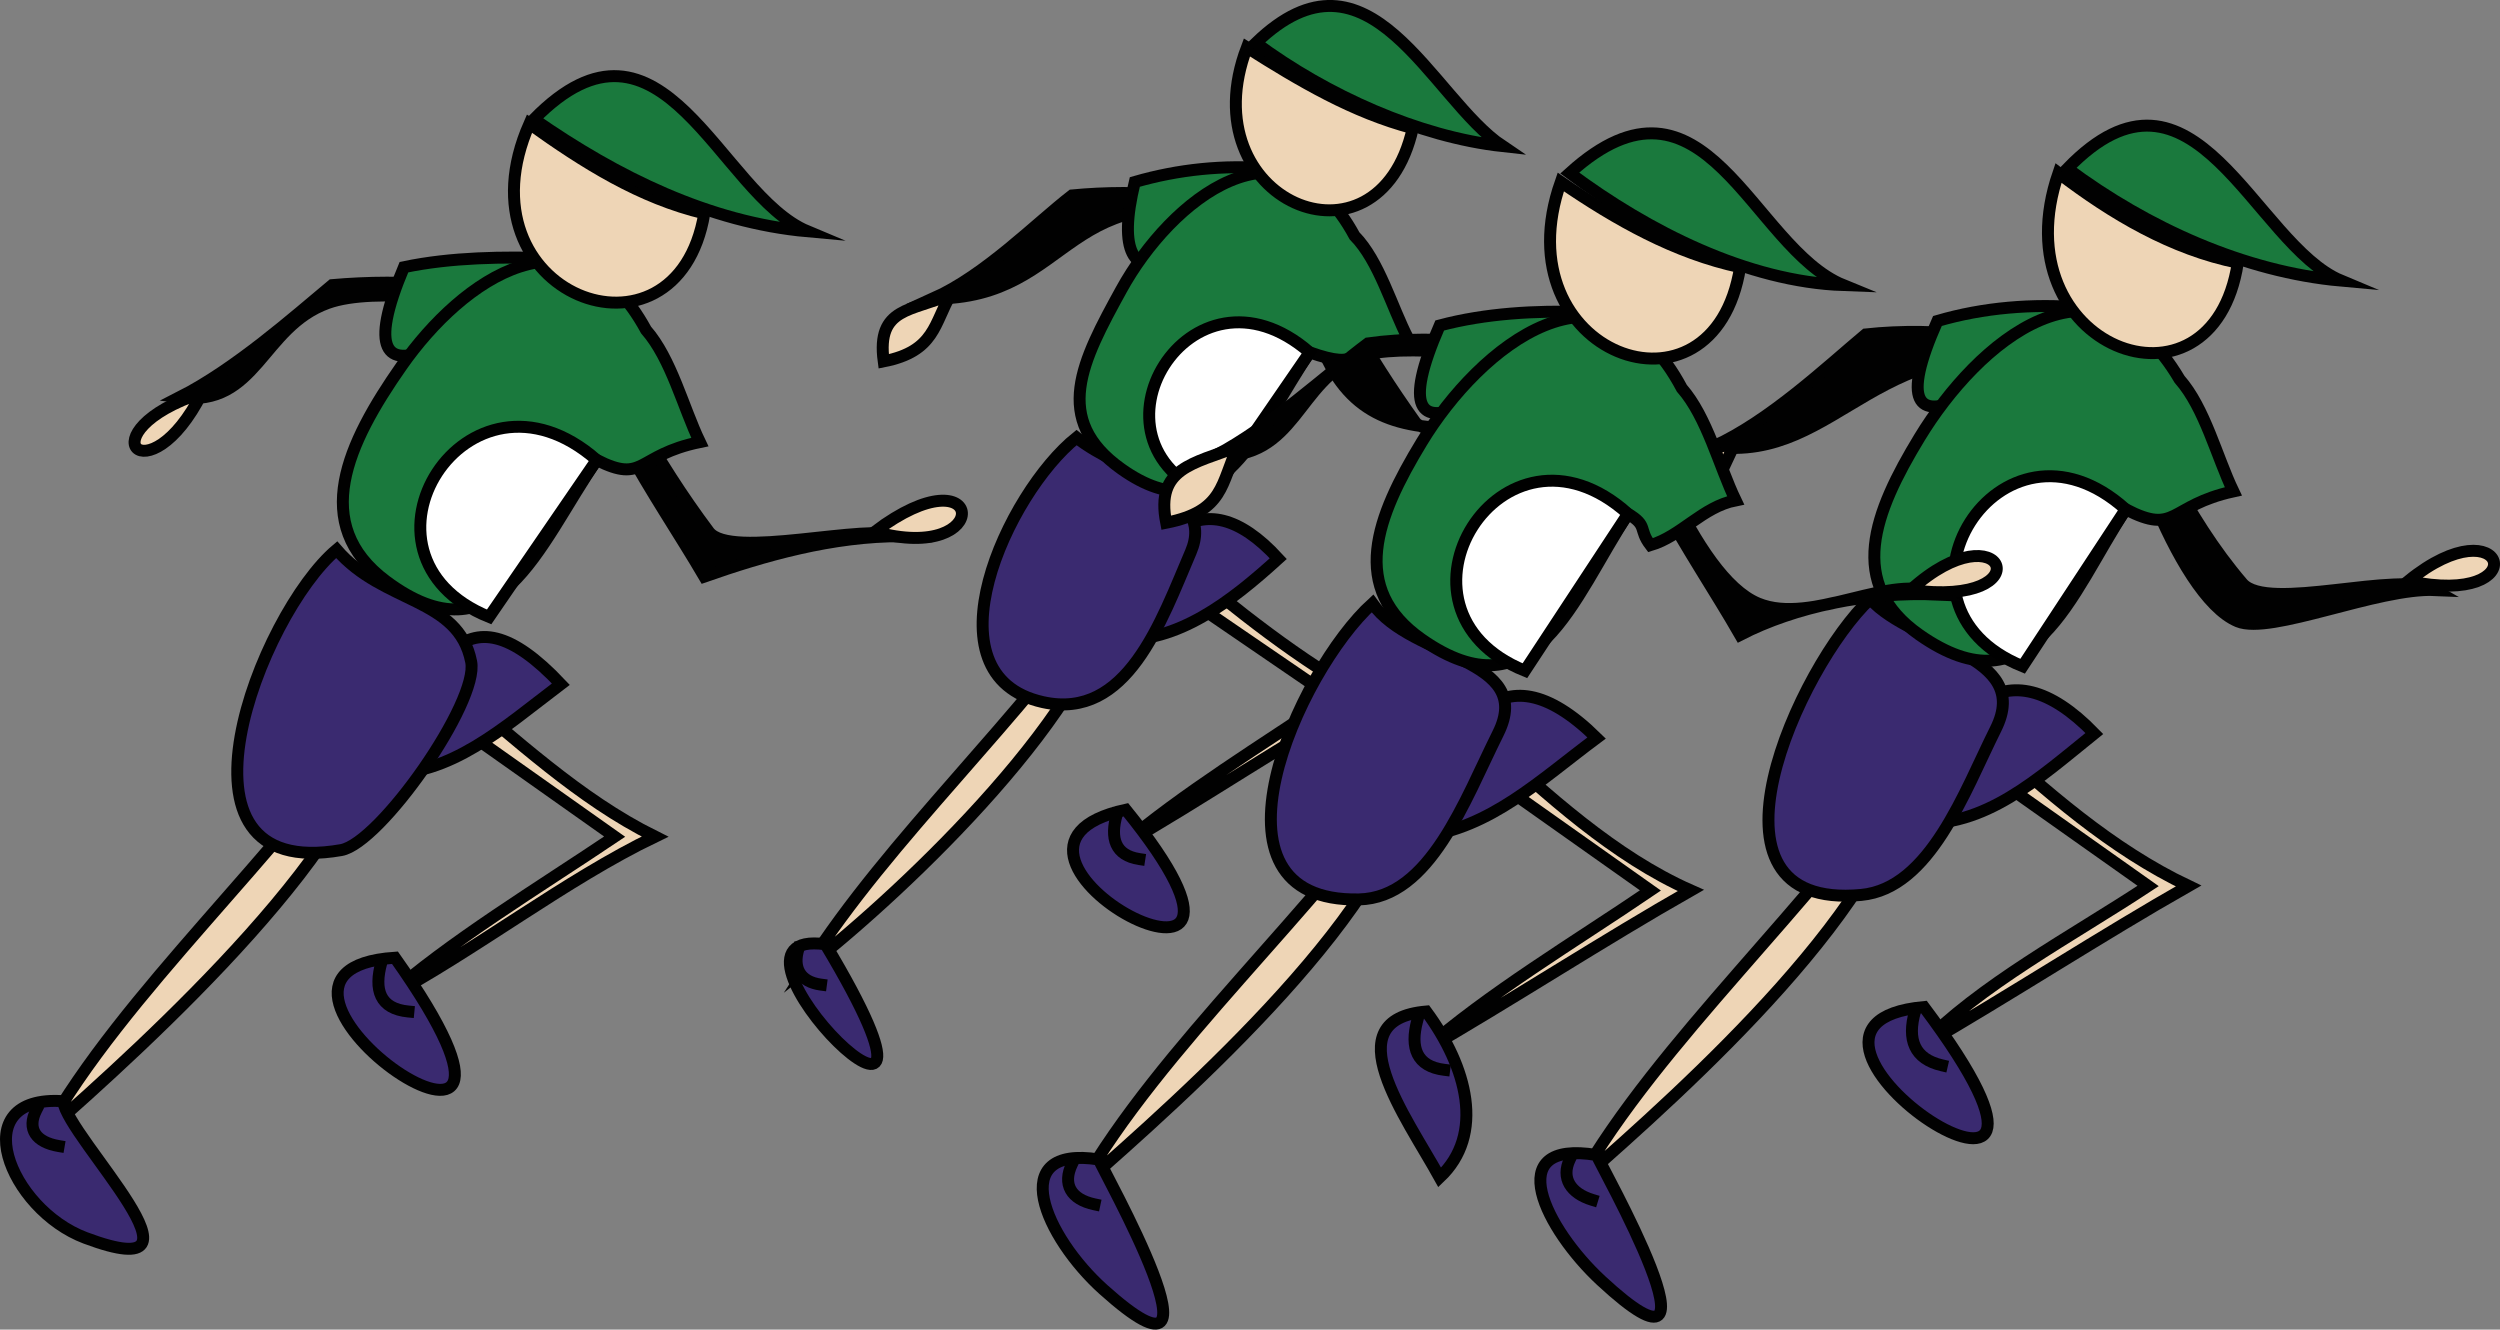<svg xmlns="http://www.w3.org/2000/svg" xmlns:xlink="http://www.w3.org/1999/xlink" version="1.1" id="Layer_1" x="0px" y="0px" enable-background="new 0 0 822.05 841.89" xml:space="preserve" viewBox="200.94 317.2 418.16 222.4">
<rect x="200.94" y="317.2" width="418.16" height="222.4" fill="#808080" stroke="none"/>
<path fill-rule="evenodd" clip-rule="evenodd" fill="#EED5B6" stroke="#010101" stroke-width="2" stroke-linecap="square" stroke-miterlimit="10" d="  M429.75,433.89c-11.401-6.173-22.102-14.768-32.25-23.25c-0.75,1.25-1.5,2.5-2.25,3.75c9.5,6.5,19,13,28.5,19.5  c-11.73,7.905-24.889,15.964-35.25,24.75C402.035,450.933,416.588,440.95,429.75,433.89z M387,415.14  c-15.172,22.253-37.347,42.258-51,63.75C352.782,465.763,385.136,434.822,387,415.14z"/>
<path fill-rule="evenodd" clip-rule="evenodd" fill="#010101" stroke="#010101" stroke-width="2" stroke-linecap="square" stroke-miterlimit="10" d="  M380.25,349.89c-6.094,4.717-14.422,13.287-23.25,17.25c23.923,0.077,21.469-22.096,54.002-12.75  C405.066,349.602,391.141,348.849,380.25,349.89z"/>
<path fill-rule="evenodd" clip-rule="evenodd" fill="#1A793D" stroke="#010101" stroke-width="2" stroke-linecap="square" stroke-miterlimit="10" d="  M390.75,347.64c-5.908,24.096,12.397,12.509,22.502-2.25C405.644,344.75,398.038,345.529,390.75,347.64z"/>
<path fill-rule="evenodd" clip-rule="evenodd" fill="#3A2A70" stroke="#010101" stroke-width="2" stroke-linecap="square" stroke-miterlimit="10" d="  M389.25,452.64C422.202,493.294,358.032,459.397,389.25,452.64L389.25,452.64z"/>
<path fill="none" stroke="#010101" stroke-width="2" stroke-linecap="square" stroke-miterlimit="10" d="M391.5,460.89  c-4.016-0.618-4.927-3.45-3.75-7.5"/>
<path fill-rule="evenodd" clip-rule="evenodd" fill="#3A2A70" stroke="#010101" stroke-width="2" stroke-linecap="square" stroke-miterlimit="10" d="  M414.75,410.64c-7.889,7.176-16.932,14.198-27,13.5C392.483,407.695,401.434,396.126,414.75,410.64z"/>
<path fill-rule="evenodd" clip-rule="evenodd" fill="#3A2A70" stroke="#010101" stroke-width="2" stroke-linecap="square" stroke-miterlimit="10" d="  M339,475.14C366.917,521.718,316.555,472.048,339,475.14L339,475.14z"/>
<path fill="none" stroke="#010101" stroke-width="2" stroke-linecap="square" stroke-miterlimit="10" d="M338.25,481.89  c-3.462-0.456-4.737-2.798-3.75-6"/>
<path fill-rule="evenodd" clip-rule="evenodd" fill="#3A2A70" stroke="#010101" stroke-width="2" stroke-linecap="square" stroke-miterlimit="10" d="  M381,390.39c-11.596,9.282-25.634,39.804-5.625,44.25c14.088,3.131,19.768-13.5,24.75-25.125  C404.478,399.358,388.208,396.274,381,390.39z"/>
<path fill-rule="evenodd" clip-rule="evenodd" fill="#EED5B6" stroke="#010101" stroke-width="2" stroke-linecap="square" stroke-miterlimit="10" d="  M360,366.39c-2.834,4.83-2.633,9.564-11.25,11.25C347.506,368.487,353.509,369.324,360,366.39z"/>
<path fill-rule="evenodd" clip-rule="evenodd" fill="#FFFFFF" d="M414.75,445.14L414.75,445.14z"/>
<line fill="none" stroke="#010101" stroke-width="2" stroke-linecap="square" stroke-miterlimit="10" x1="414.75" y1="445.14" x2="414.75" y2="445.14"/>
<path fill-rule="evenodd" clip-rule="evenodd" fill="#010101" stroke="#010101" stroke-width="2" stroke-linecap="square" stroke-miterlimit="10" d="  M467.25,388.14c-4.611-1.929-26.888,3.457-29.625-0.375c-8.038-11.254-14.59-22.779-19.875-35.625  C420.67,396.654,437.96,388.343,467.25,388.14z"/>
<path fill-rule="evenodd" clip-rule="evenodd" fill="#1A793D" stroke="#010101" stroke-width="2" stroke-linecap="square" stroke-miterlimit="10" d="  M427.5,356.64c-11.677-21.542-30.762-5.976-39,9c-6.585,11.972-11.687,21.7,0,30c16.643,11.82,23.09-7.267,31.5-19.5  c8.878,3.099,5.897-0.366,16.5-2.25C433.747,368.613,431.626,360.837,427.5,356.64z"/>
<path fill-rule="evenodd" clip-rule="evenodd" fill="#EED5B6" stroke="#010101" stroke-width="2" stroke-linecap="square" stroke-miterlimit="10" d="  M462.75,387.39C479.417,375.713,482.8,391.19,462.75,387.39L462.75,387.39z"/>
<path fill-rule="evenodd" clip-rule="evenodd" fill="#EED5B6" stroke="#010101" stroke-width="2" stroke-linecap="square" stroke-miterlimit="10" d="  M437.25,338.64c-5.784,25.61-37.501,12.135-27.75-13.5C418.396,330.779,427.255,336.017,437.25,338.64z"/>
<path fill-rule="evenodd" clip-rule="evenodd" fill="#1A793D" stroke="#010101" stroke-width="2" stroke-linecap="square" stroke-miterlimit="10" d="  M411.002,324.39c11.833,8.777,27.311,15.724,41.248,17.25C440.269,333.603,430.007,306.012,411.002,324.39z"/>
<path fill-rule="evenodd" clip-rule="evenodd" fill="#FFFFFF" stroke="#000000" stroke-width="2" stroke-linecap="square" stroke-miterlimit="10" d="  M420,376.14c-19.997-17.352-39.374,15.048-16.5,24C409,392.14,414.5,384.14,420,376.14z"/>
<line fill="none" stroke="#ED1C24" stroke-width="2" stroke-linecap="square" stroke-miterlimit="10" x1="320.25" y1="308.64" x2="320.25" y2="308.64"/>
<path fill-rule="evenodd" clip-rule="evenodd" fill="#EED5B6" stroke="#010101" stroke-width="2" stroke-linecap="square" stroke-miterlimit="10" d="  M567,465.39c-12.945-6.151-23.958-15.91-34.5-25.5c-1,1.25-2,2.5-3,3.75c10.25,7.25,20.5,14.5,30.75,21.75  c-12.709,8.388-28.167,16.527-38.25,27C536.754,483.879,552.74,473.49,567,465.39z M520.5,444.39  c-16.114,23.928-42.184,47.071-55.5,70.5C483.041,499.045,518.466,467.445,520.5,444.39z"/>
<path fill-rule="evenodd" clip-rule="evenodd" fill="#010101" stroke="#010101" stroke-width="2" stroke-linecap="square" stroke-miterlimit="10" d="  M513,373.14c-6.4,5.352-15.994,14.433-25.5,18.75c21.269,2.865,27.649-21.477,59.25-13.5C540.088,373.442,524.736,371.85,513,373.14  z"/>
<path fill-rule="evenodd" clip-rule="evenodd" fill="#1A793D" stroke="#010101" stroke-width="2" stroke-linecap="square" stroke-miterlimit="10" d="  M525,370.89c-12.505,28.061,13.817,7.933,24-2.25C540.979,367.97,532.699,368.631,525,370.89z"/>
<path fill-rule="evenodd" clip-rule="evenodd" fill="#3A2A70" stroke="#010101" stroke-width="2" stroke-linecap="square" stroke-miterlimit="10" d="  M522.75,485.64C558.649,533.494,489.623,488.632,522.75,485.64L522.75,485.64z"/>
<path fill="none" stroke="#010101" stroke-width="2" stroke-linecap="square" stroke-miterlimit="10" d="M525.75,495.39  c-4.606-1.059-5.846-4.298-4.5-9"/>
<path fill-rule="evenodd" clip-rule="evenodd" fill="#3A2A70" stroke="#010101" stroke-width="2" stroke-linecap="square" stroke-miterlimit="10" d="  M551.25,439.89c-9.483,7.637-18.302,15.796-30,15C526.314,436.297,536.002,424.184,551.25,439.89z"/>
<path fill-rule="evenodd" clip-rule="evenodd" fill="#3A2A70" stroke="#010101" stroke-width="2" stroke-linecap="square" stroke-miterlimit="10" d="  M468,510.39c0.188,0.878,23.646,42.221,0.75,21C459.552,522.865,451.774,507.716,468,510.39z"/>
<path fill="none" stroke="#010101" stroke-width="2" stroke-linecap="square" stroke-miterlimit="10" d="M467.25,517.89  c-3.602-1.1-5.219-3.631-3.75-6.75"/>
<path fill-rule="evenodd" clip-rule="evenodd" fill="#3A2A70" stroke="#010101" stroke-width="2" stroke-linecap="square" stroke-miterlimit="10" d="  M513.75,417.39c-11.869,11.197-30.702,52.23-1.5,49.5c11.526-1.078,17.27-17.289,22.5-27.75  C541.03,426.58,520.938,425.383,513.75,417.39z"/>
<path fill-rule="evenodd" clip-rule="evenodd" fill="#EED5B6" stroke="#010101" stroke-width="2" stroke-linecap="square" stroke-miterlimit="10" d="  M491.25,391.14c-3.513,6.984-4.443,12.94-14.25,9.75C480.389,393.037,485.185,393.194,491.25,391.14z"/>
<path fill-rule="evenodd" clip-rule="evenodd" fill="#FFFFFF" d="M551.25,477.39L551.25,477.39z"/>
<line fill="none" stroke="#010101" stroke-width="2" stroke-linecap="square" stroke-miterlimit="10" x1="551.25" y1="477.39" x2="551.25" y2="477.39"/>
<path fill-rule="evenodd" clip-rule="evenodd" fill="#010101" stroke="#010101" stroke-width="2" stroke-linecap="square" stroke-miterlimit="10" d="  M608.25,415.89c-5.819-3.423-28.014,3.818-32.25-1.125c-9.47-11.047-15.882-25.439-21.75-38.625c0.315,9.167,10.57,40.677,21,45  C580.742,423.417,598.635,415.464,608.25,415.89z"/>
<path fill-rule="evenodd" clip-rule="evenodd" fill="#1A793D" stroke="#010101" stroke-width="2" stroke-linecap="square" stroke-miterlimit="10" d="  M565.5,380.64c-13.865-23.401-33.825-6.181-43.5,9.75c-7.632,12.567-12.247,24.434,0,33c18.923,13.235,25.156-6.782,34.5-21  c8.574,4.419,7.114-0.613,18-3C571.714,393.586,569.712,385.428,565.5,380.64z"/>
<path fill-rule="evenodd" clip-rule="evenodd" fill="#EED5B6" stroke="#010101" stroke-width="2" stroke-linecap="square" stroke-miterlimit="10" d="  M603.75,414.39C620.263,400.979,625.347,418.984,603.75,414.39L603.75,414.39z"/>
<path fill-rule="evenodd" clip-rule="evenodd" fill="#EED5B6" stroke="#010101" stroke-width="2" stroke-linecap="square" stroke-miterlimit="10" d="  M575.25,361.14c-4.243,27.705-40.015,14.171-30-15C554.315,353.059,564.21,358.907,575.25,361.14z"/>
<path fill-rule="evenodd" clip-rule="evenodd" fill="#1A793D" stroke="#010101" stroke-width="2" stroke-linecap="square" stroke-miterlimit="10" d="  M546.75,345.39c13.381,9.975,29.655,17.299,45.75,18.75C577.969,358.073,567.922,323.51,546.75,345.39z"/>
<path fill-rule="evenodd" clip-rule="evenodd" fill="#FFFFFF" stroke="#000000" stroke-width="2" stroke-linecap="square" stroke-miterlimit="10" d="  M556.5,402.39c-21.061-18.942-42.594,15.979-17.25,26.25C545,419.89,550.75,411.14,556.5,402.39z"/>
<path fill-rule="evenodd" clip-rule="evenodd" fill="#EED5B6" stroke="#010101" stroke-width="2" stroke-linecap="square" stroke-miterlimit="10" d="  M483.75,466.14c-12.838-5.676-24.086-16.026-34.5-25.5c-1,1.25-2,2.5-3,3.75c10.25,7.25,20.5,14.5,30.75,21.75  c-12.693,8.631-27.133,17.215-38.25,27C453.504,484.629,469.49,474.24,483.75,466.14z M437.25,445.89  c-16.153,23.498-42.325,46.572-55.5,69.75C398.769,500.693,435.985,467.876,437.25,445.89z"/>
<path fill-rule="evenodd" clip-rule="evenodd" fill="#010101" stroke="#010101" stroke-width="2" stroke-linecap="square" stroke-miterlimit="10" d="  M429.75,374.64c-6.896,5.156-16.185,13.83-25.5,18.75c13.47,0.741,13.628-12.573,24-16.5c6.541-2.477,25.4-0.236,35.25,2.25  C456.604,374.622,441.462,372.984,429.75,374.64z"/>
<path fill-rule="evenodd" clip-rule="evenodd" fill="#1A793D" stroke="#010101" stroke-width="2" stroke-linecap="square" stroke-miterlimit="10" d="  M441.75,371.64c-12.465,28.475,13.595,8.555,24-2.25C457.819,369.145,449.476,369.585,441.75,371.64z"/>
<path fill-rule="evenodd" clip-rule="evenodd" fill="#3A2A70" stroke="#010101" stroke-width="2" stroke-linecap="square" stroke-miterlimit="10" d="  M439.5,486.39c6.854,9.271,9.837,20.591,2.25,27.75C436.064,503.869,424.024,487.725,439.5,486.39z"/>
<path fill="none" stroke="#010101" stroke-width="2" stroke-linecap="square" stroke-miterlimit="10" d="M442.5,496.14  c-4.597-0.569-5.73-3.651-4.5-8.25"/>
<path fill-rule="evenodd" clip-rule="evenodd" fill="#3A2A70" stroke="#010101" stroke-width="2" stroke-linecap="square" stroke-miterlimit="10" d="  M468,440.64c-9.555,7.115-17.711,15.024-29.25,16.5C443.471,439.496,451.201,424.114,468,440.64z"/>
<path fill-rule="evenodd" clip-rule="evenodd" fill="#3A2A70" stroke="#010101" stroke-width="2" stroke-linecap="square" stroke-miterlimit="10" d="  M384.75,511.14c0.164,0.967,23.613,42.267,0.75,21.75C375.727,524.121,368.982,508.662,384.75,511.14z"/>
<path fill="none" stroke="#010101" stroke-width="2" stroke-linecap="square" stroke-miterlimit="10" d="M384,518.64  c-3.925-0.834-5.385-3.337-3.75-6.75"/>
<path fill-rule="evenodd" clip-rule="evenodd" fill="#3A2A70" stroke="#010101" stroke-width="2" stroke-linecap="square" stroke-miterlimit="10" d="  M430.5,418.14c-12.482,11.312-29.874,50.086-2.25,49.5c11.882-0.252,17.712-16.674,23.25-27.75  C457.853,427.185,437.129,427.539,430.5,418.14z"/>
<path fill-rule="evenodd" clip-rule="evenodd" fill="#EED5B6" stroke="#010101" stroke-width="2" stroke-linecap="square" stroke-miterlimit="10" d="  M408,391.89c-2.87,6.106-2.232,10.834-12,12.75C394.19,395.466,400.479,394.811,408,391.89z"/>
<path fill-rule="evenodd" clip-rule="evenodd" fill="#FFFFFF" d="M468,478.14L468,478.14z"/>
<line fill="none" stroke="#010101" stroke-width="2" stroke-linecap="square" stroke-miterlimit="10" x1="468" y1="478.14" x2="468" y2="478.14"/>
<path fill-rule="evenodd" clip-rule="evenodd" fill="#010101" stroke="#010101" stroke-width="2" stroke-linecap="square" stroke-miterlimit="10" d="  M525,416.64c-7.32-3.907-20.877,5.271-30,1.5c-10.851-4.485-20.055-31.597-24-41.25c0.421,15.907,12.985,32.53,21,46.5  C501.197,418.661,513.414,416.126,525,416.64z"/>
<path fill-rule="evenodd" clip-rule="evenodd" fill="#1A793D" stroke="#010101" stroke-width="2" stroke-linecap="square" stroke-miterlimit="10" d="  M482.25,382.14c-12.853-24.103-33.83-6.923-43.5,9c-7.632,12.567-12.247,24.434,0,33c18.923,13.235,25.156-6.782,34.5-21  c3.4,2.023,1.688,2.548,3.75,5.25c5.156-1.517,8.707-6.405,14.25-7.5C488.46,395.077,486.455,386.95,482.25,382.14z"/>
<path fill-rule="evenodd" clip-rule="evenodd" fill="#EED5B6" stroke="#010101" stroke-width="2" stroke-linecap="square" stroke-miterlimit="10" d="  M520.5,415.89C536.18,401.671,542.996,418.968,520.5,415.89L520.5,415.89z"/>
<path fill-rule="evenodd" clip-rule="evenodd" fill="#EED5B6" stroke="#010101" stroke-width="2" stroke-linecap="square" stroke-miterlimit="10" d="  M492,361.89c-4.414,27.767-40.104,14.521-30-14.25C471.318,354.02,481.106,359.56,492,361.89z"/>
<path fill-rule="evenodd" clip-rule="evenodd" fill="#1A793D" stroke="#010101" stroke-width="2" stroke-linecap="square" stroke-miterlimit="10" d="  M463.5,346.14c13.106,9.771,29.726,18.178,45.75,18.75C493.875,358.626,486.166,325.633,463.5,346.14z"/>
<path fill-rule="evenodd" clip-rule="evenodd" fill="#FFFFFF" stroke="#000000" stroke-width="2" stroke-linecap="square" stroke-miterlimit="10" d="  M473.25,403.14c-21.061-18.942-42.594,15.979-17.25,26.25C461.75,420.64,467.5,411.89,473.25,403.14z"/>
<path fill-rule="evenodd" clip-rule="evenodd" fill="#EED5B6" stroke="#010101" stroke-width="2" stroke-linecap="square" stroke-miterlimit="10" d="  M310.5,457.14c-12.826-6.36-23.427-16.494-34.5-25.5c-1,1.25-2,2.5-3,3.75c10.25,7.25,20.5,14.5,30.75,21.75  c-12.593,8.48-27.756,17.641-38.25,27C280.407,476.189,295.658,464.274,310.5,457.14z M264,436.14  c-16.052,23.835-42.372,47.112-55.5,70.5C225.084,492.075,264.466,456.436,264,436.14z"/>
<path fill-rule="evenodd" clip-rule="evenodd" fill="#010101" stroke="#010101" stroke-width="2" stroke-linecap="square" stroke-miterlimit="10" d="  M256.5,364.89c-6.351,5.289-16.148,13.997-25.5,18.75c12.88,1.681,13.651-11.749,24.75-15.75c7.974-2.875,24.76-0.181,34.5,1.5  C282.719,364.55,268.218,363.863,256.5,364.89z"/>
<path fill-rule="evenodd" clip-rule="evenodd" fill="#1A793D" stroke="#010101" stroke-width="2" stroke-linecap="square" stroke-miterlimit="10" d="  M268.5,361.89c-12.007,28.499,13.886,8.962,24.75-1.5C285.163,360.132,276.479,360.218,268.5,361.89z"/>
<path fill-rule="evenodd" clip-rule="evenodd" fill="#3A2A70" stroke="#010101" stroke-width="2" stroke-linecap="square" stroke-miterlimit="10" d="  M267,477.39C301.402,526.008,233.482,479.597,267,477.39L267,477.39z"/>
<path fill="none" stroke="#010101" stroke-width="2" stroke-linecap="square" stroke-miterlimit="10" d="M269.25,486.39  c-4.773-0.459-5.809-3.599-4.5-8.25"/>
<path fill-rule="evenodd" clip-rule="evenodd" fill="#3A2A70" stroke="#010101" stroke-width="2" stroke-linecap="square" stroke-miterlimit="10" d="  M294.75,431.64c-9.734,7.362-18.457,15.418-30,15C272.872,429.889,277.735,413.596,294.75,431.64z"/>
<path fill-rule="evenodd" clip-rule="evenodd" fill="#3A2A70" stroke="#010101" stroke-width="2" stroke-linecap="square" stroke-miterlimit="10" d="  M211.5,501.39c0.76,6.181,27.115,31.637,3.75,22.875C202.442,519.462,194.864,500.255,211.5,501.39z"/>
<path fill="none" stroke="#010101" stroke-width="2" stroke-linecap="square" stroke-miterlimit="10" d="M210.75,508.89  c-3.768-0.639-5.359-2.805-3.75-6"/>
<path fill-rule="evenodd" clip-rule="evenodd" fill="#3A2A70" stroke="#010101" stroke-width="2" stroke-linecap="square" stroke-miterlimit="10" d="  M257.25,409.14c-12.78,10.771-30.305,55.717,0.75,50.25c6.528-1.149,23.071-24.792,21.75-31.5  C277.62,417.072,265.108,418.26,257.25,409.14z"/>
<path fill-rule="evenodd" clip-rule="evenodd" fill="#EED5B6" stroke="#010101" stroke-width="2" stroke-linecap="square" stroke-miterlimit="10" d="  M234.75,382.89C225.631,400.949,214.692,389.531,234.75,382.89L234.75,382.89z"/>
<path fill-rule="evenodd" clip-rule="evenodd" fill="#FFFFFF" d="M294.75,469.14L294.75,469.14z"/>
<line fill="none" stroke="#010101" stroke-width="2" stroke-linecap="square" stroke-miterlimit="10" x1="294.75" y1="469.14" x2="294.75" y2="469.14"/>
<path fill-rule="evenodd" clip-rule="evenodd" fill="#010101" stroke="#010101" stroke-width="2" stroke-linecap="square" stroke-miterlimit="10" d="  M351.75,406.89c-5.735-2.32-28.644,4.059-32.25-0.75c-8.905-11.873-15.708-24.675-21.75-38.25c1.084,16.473,12.799,31.75,21,45.75  C328.704,410.152,340.174,406.839,351.75,406.89z"/>
<path fill-rule="evenodd" clip-rule="evenodd" fill="#1A793D" stroke="#010101" stroke-width="2" stroke-linecap="square" stroke-miterlimit="10" d="  M309,372.39c-11.873-21.759-30.706-8.527-40.875,6c-9.109,13.014-15.39,26.49-2.625,36c18.705,13.936,25.392-5.874,35.25-20.25  c8.059,4.062,6.534-0.786,17.25-3C315.209,385.327,313.205,377.2,309,372.39z"/>
<path fill-rule="evenodd" clip-rule="evenodd" fill="#EED5B6" stroke="#010101" stroke-width="2" stroke-linecap="square" stroke-miterlimit="10" d="  M347.25,406.14C365.989,392.034,367.397,411.766,347.25,406.14L347.25,406.14z"/>
<path fill-rule="evenodd" clip-rule="evenodd" fill="#EED5B6" stroke="#010101" stroke-width="2" stroke-linecap="square" stroke-miterlimit="10" d="  M318.75,352.89c-4.625,27.602-41.871,13.628-29.25-15C298.679,344.465,307.993,350.341,318.75,352.89z"/>
<path fill-rule="evenodd" clip-rule="evenodd" fill="#1A793D" stroke="#010101" stroke-width="2" stroke-linecap="square" stroke-miterlimit="10" d="  M290.25,337.14c13.902,9.681,29.333,17.27,45.75,18.75C321.211,349.715,311.767,315.22,290.25,337.14z"/>
<path fill-rule="evenodd" clip-rule="evenodd" fill="#FFFFFF" stroke="#000000" stroke-width="2" stroke-linecap="square" stroke-miterlimit="10" d="  M300.75,394.14c-21.671-18.982-43.529,15.905-18,26.25C288.75,411.64,294.75,402.89,300.75,394.14z"/>
</svg>